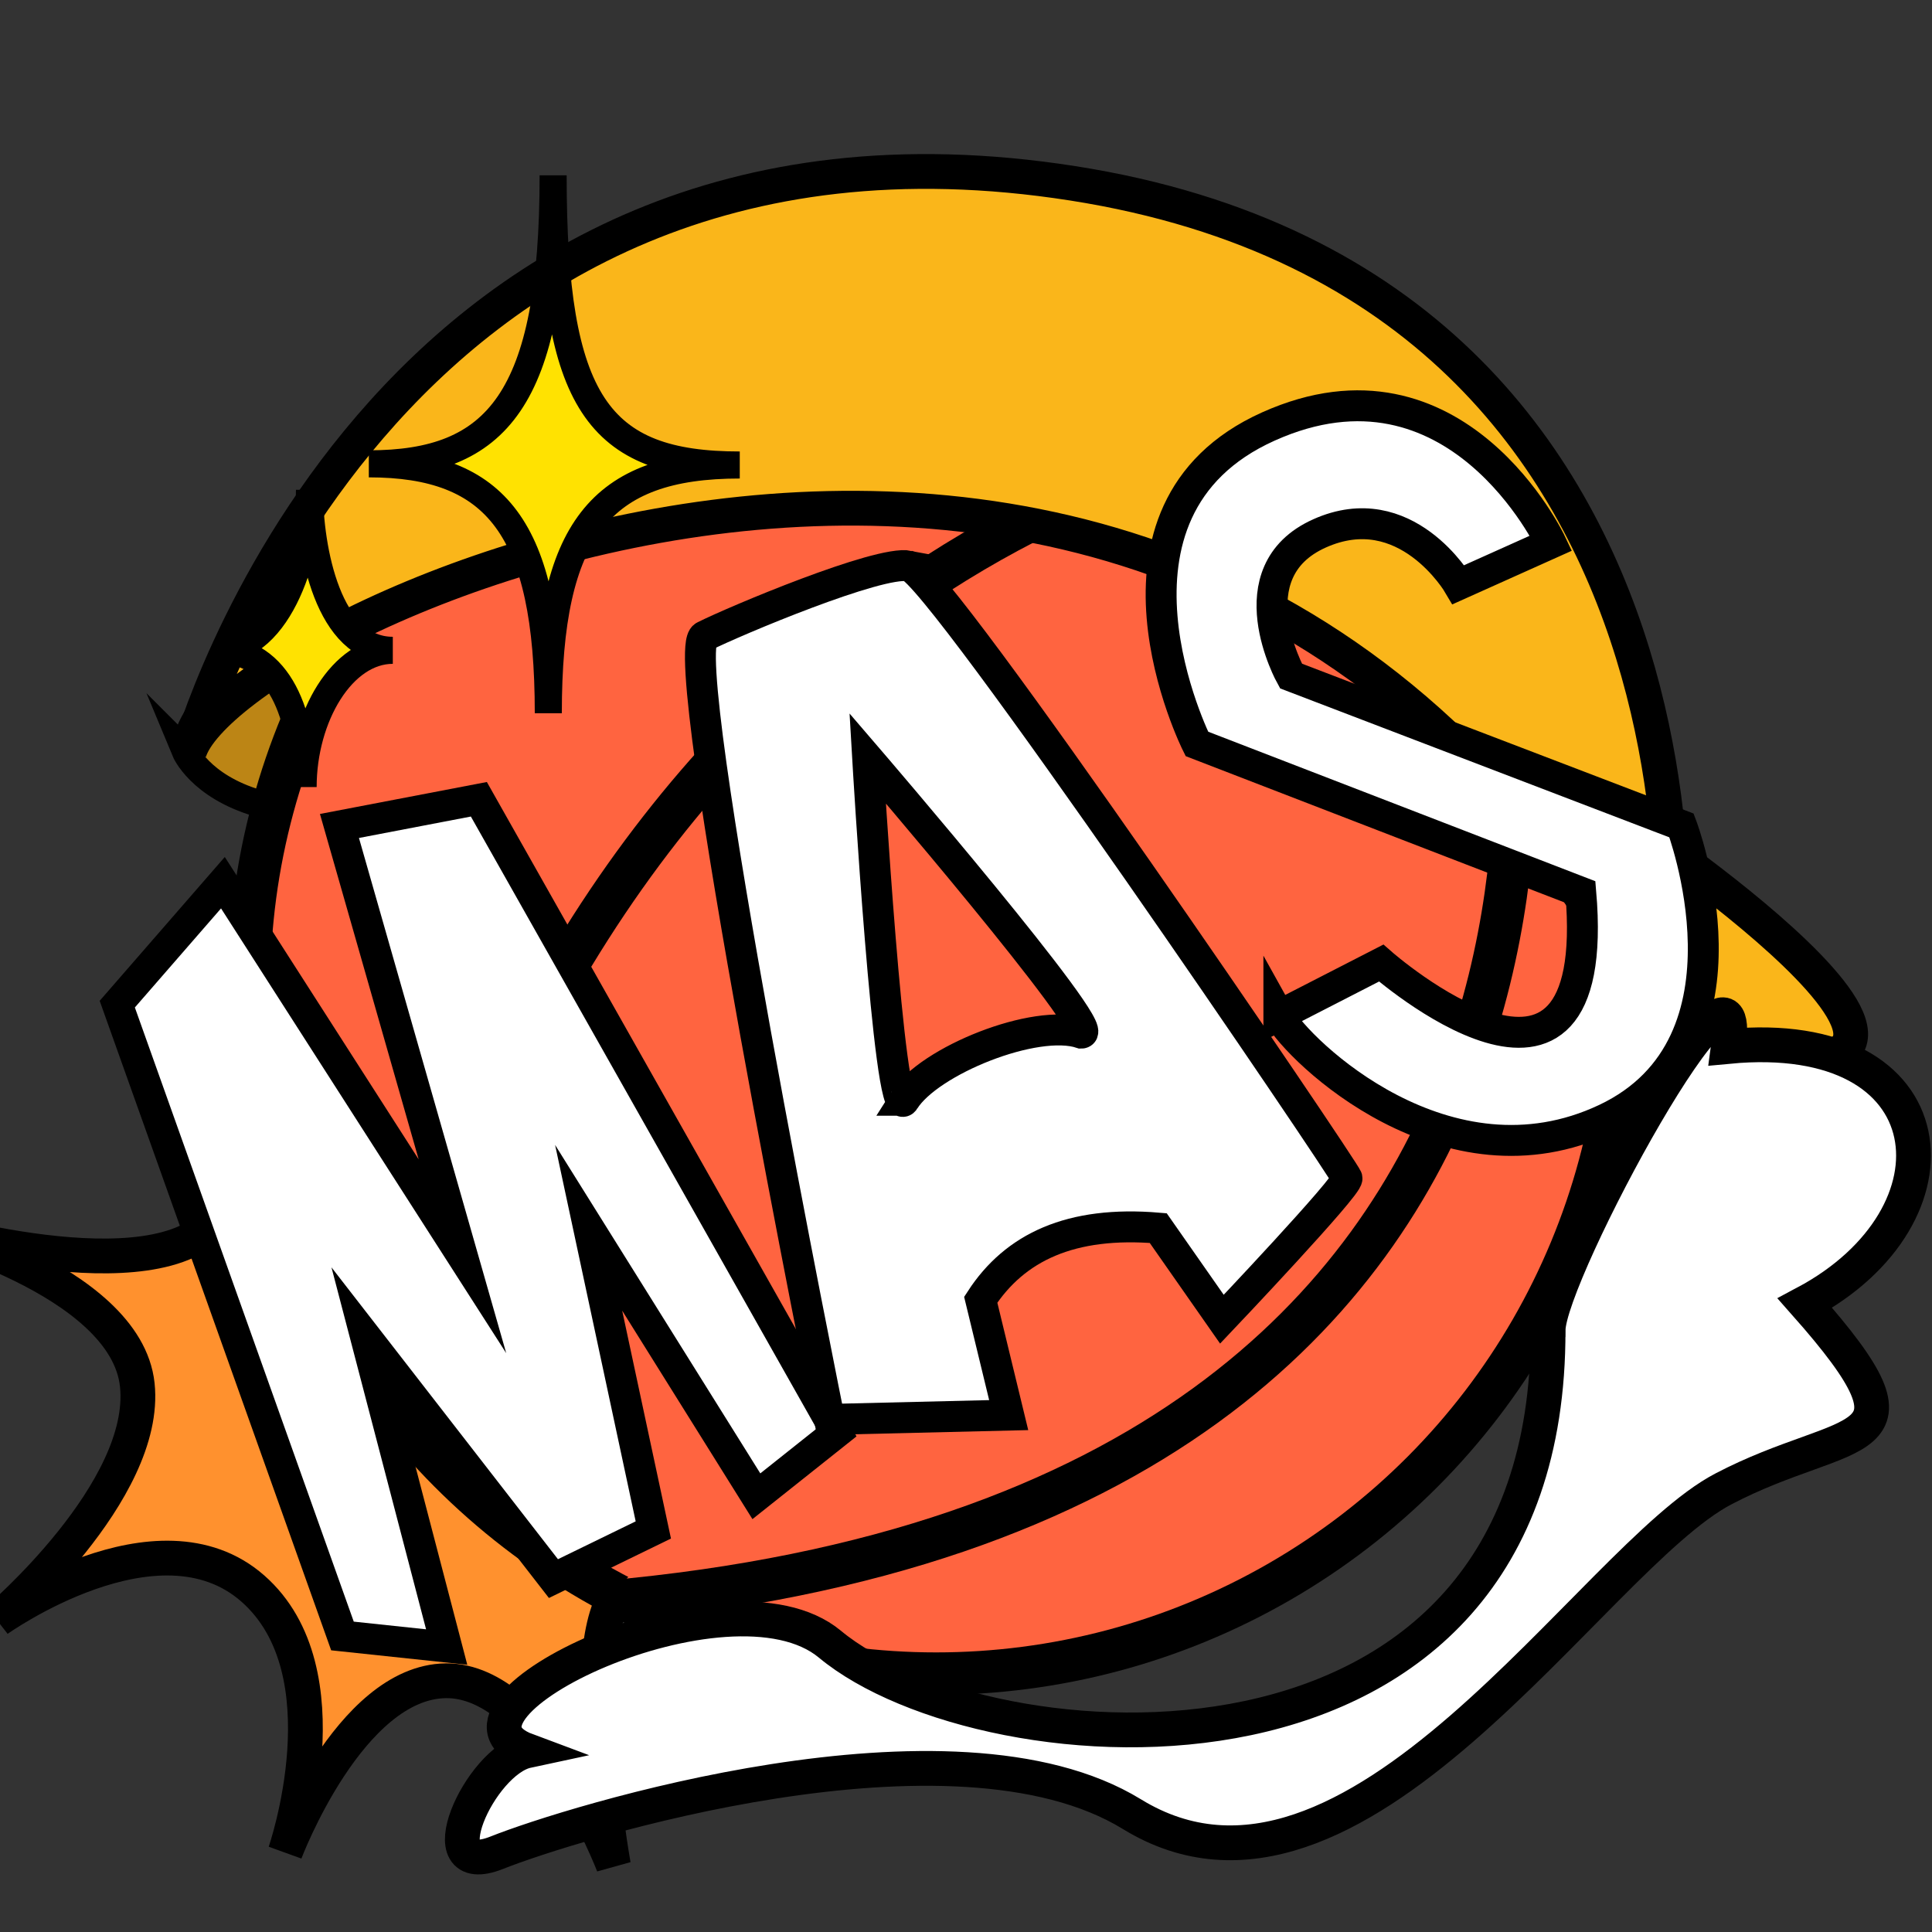<?xml version="1.0" encoding="UTF-8"?>
<svg
  xmlns="http://www.w3.org/2000/svg"
  version="1.1"
  viewBox="0 0 500 500"
  width="48"
  height="48"
>
  <rect x="0" y="0" width="500" height="500" fill="#333333" stroke="none"/>
  <defs>
    <style>
      .cls-1 {
        fill: #fab61a;
      }

      .cls-1, .cls-2, .cls-3 {
        stroke-width: 9px;
      }

      .cls-1, .cls-2, .cls-3, .cls-4, .cls-5, .cls-6, .cls-7, .cls-8 {
        stroke: #000;
        stroke-miterlimit: 10;
      }

      .cls-2, .cls-8 {
        fill: #fff;
      }

      .cls-3, .cls-5 {
        fill: #ff912e;
      }

      .cls-4 {
        fill: #ff6440;
      }

      .cls-4, .cls-5 {
        stroke-width: 11px;
      }

      .cls-6 {
        fill: #ffe201;
      }

      .cls-6, .cls-7 {
        stroke-width: 7px;
      }

      .cls-7 {
        fill: #bc8515;
      }

      .cls-8 {
        stroke-width: 8px;
      }
    </style>
  </defs>
  <!-- Generator: Adobe Illustrator 28.7.0, SVG Export Plug-In . SVG Version: 1.2.0 Build 136)  -->
  <g>
    <g id="_레이어_1" data-name="레이어_1">
      <path class="cls-1" d="M425.22,215.44s122.67,83.56-2.67,52"/>
      <path class="cls-3" d="M162.83,409.44c-15.66,9.02-4.08,73.28-4.08,73.28,0,0-18.38-48.02-43.36-47.74s-41.6,44.43-41.6,44.43c0,0,16.22-46.7-8.36-68.3-24.58-21.6-66.07,8.07-66.07,8.07,0,0,39.09-33.25,36.17-60.77-2.93-27.52-57.39-41.24-57.39-41.24,0,0,62.4,18.89,78.04-1.85,15.64-20.74-12.31-71.39-12.31-71.39,0,0,38.75,48.2,51.45,37.12"/>
      <path class="cls-7" d="M47.89,194.33s3.78,9.11,18.89,13.56,17.56-46.22,17.56-46.22c0,0-35.33,14.44-36.44,32.67Z"/>
      <g>
        <path class="cls-5" d="M197.67,427.89"/>
        <path class="cls-5" d="M392.03,158.26"/>
        <path class="cls-5" d="M417.22,252.33"/>
        <path class="cls-5" d="M238.56,434.56"/>
        <path class="cls-5" d="M390.04,164.61"/>
        <path class="cls-5" d="M182.21,424"/>
      </g>
      <circle class="cls-4" cx="242.26" cy="255.34" r="177.8"/>
      <path class="cls-4" d="M388.78,156.78s49.78,232.89-232,257.78"/>
      <path class="cls-4" d="M338.11,111.44s-165.33,14.22-231.11,230.22"/>
      <path class="cls-1" d="M48.98,194.6c10.35-34.79,263.68-155.06,380.51,71.45,3.88,4.68,28.18-190.37-151.82-218.6C97.66,19.22,48.98,194.6,48.98,194.6Z"/>
      <path class="cls-6" d="M143.15,45.37c0,58.07-14.52,74.67-47.7,74.67,32.89,0,46.45,16.59,46.45,64.55,0-47.36,13.4-64.25,49.55-64.25-36.74,0-48.3-16.3-48.3-74.96Z"/>
      <path class="cls-6" d="M80.09,126.76c0,15.27-7.27,41.43-23.83,41.43,16.27,0,22.19,17.26,22.19,35.5,0-18.24,10.14-35.39,23.21-35.39-16.76,0-21.57-26.15-21.57-41.54Z"/>
      <path class="cls-2" d="M400.65,344.26c-.03-14.64,51.66-109.75,46.67-73.45,57.35-5.46,62.24,43.88,19.79,66.45,34.77,39.26,11.52,30.96-21.15,48.1-34.14,17.91-95.41,119.51-153.03,84.14-46.51-28.55-145.73,2.55-164.3,9.96-18.57,7.41-4.51-23.74,7.81-26.38-28.34-10.55,52.13-49.34,78.33-27.57,40.23,33.43,186.17,44.68,185.87-81.24Z"/>
    </g>
    <g id="_레이어_2" data-name="레이어_2">
      <polygon class="cls-8" points="216.5 370.73 123.93 206.85 87.85 213.76 119.68 325.12 57.69 228.44 30.35 259.87 88.63 423.39 115.6 426.25 94.59 345.86 143.23 408.54 169.08 395.95 152.34 317.75 195.75 387.23 216.5 370.73"/>
      <path class="cls-8" d="M330.97,262.83l26.48-13.59s57.58,50.66,51.65-18.35l-99.35-38.37s-30.19-60.28,18.5-82.14,73.16,30.18,73.16,30.18l-23.95,10.75s-13.63-23.29-35.98-13.26c-22.35,10.03-7.38,36.9-7.38,36.9l101.08,38.68s21.53,56.51-19.62,75.95c-41.15,19.43-79.49-17.54-84.59-26.76Z"/>
      <path class="cls-8" d="M235.22,146.47c-7.76-1.48-45.15,14.26-52.95,18.18-7.8,3.9,32.4,202.69,32.4,202.69l46.38-1.11s-2.77-11.43-7.24-29.86c8.81-13.57,23.29-20.45,45.94-18.54l16.48,23.58s32.83-34.59,32.37-36.49c-.46-1.9-105.65-156.96-113.4-158.44ZM234.03,284.75c-3.95,6.33-9.48-88.5-9.48-88.5,0,0,61.11,71.12,55.31,71.12-11.85-3.96-39.45,7.16-45.84,17.38Z"/>
    </g>
  </g>
</svg>
